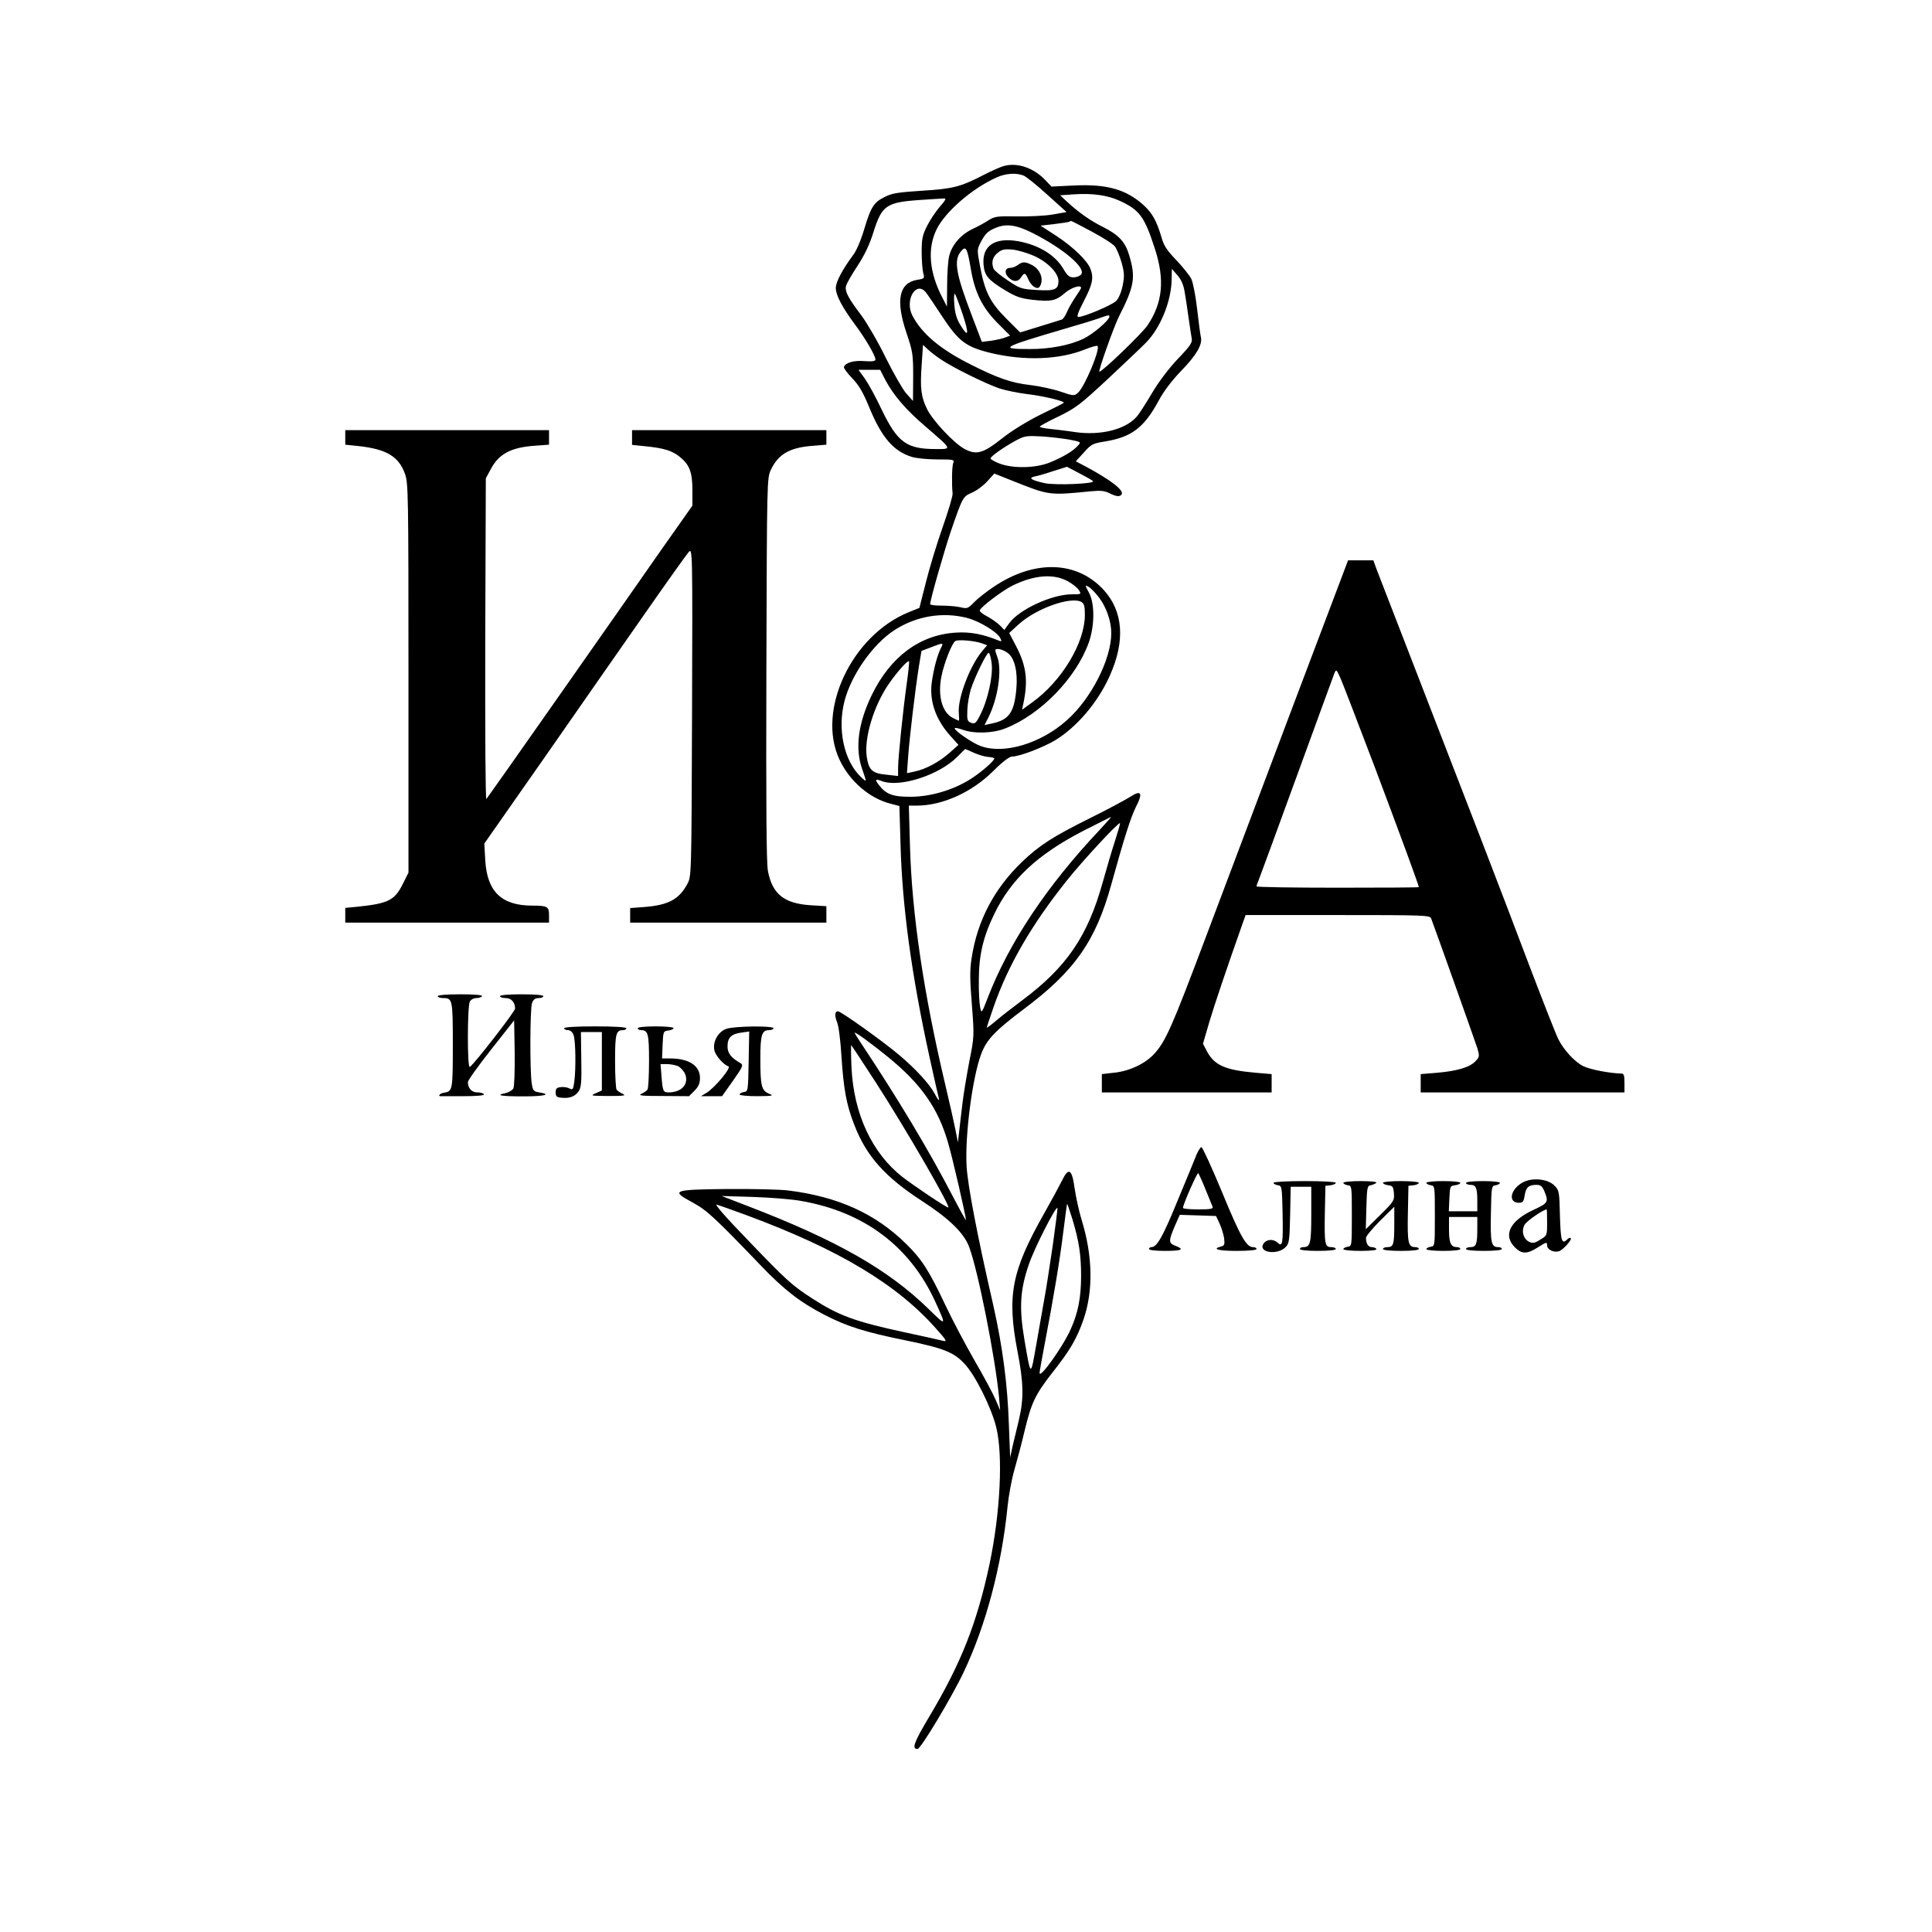 <?xml version="1.0" standalone="no"?>
<!DOCTYPE svg PUBLIC "-//W3C//DTD SVG 20010904//EN"
 "http://www.w3.org/TR/2001/REC-SVG-20010904/DTD/svg10.dtd">
<svg version="1.0" xmlns="http://www.w3.org/2000/svg"
 width="1024pt" height="1024pt" viewBox="0 0 1024 1024"
 preserveAspectRatio="xMidYMid meet">

<g transform="translate(0,1024) scale(0.1,-0.1)"
fill="#000000" stroke="none">
<path d="M5324 9361 c-18 -4 -67 -26 -110 -48 -124 -64 -164 -74 -329 -84
-123 -8 -157 -13 -194 -32 -60 -29 -75 -54 -110 -170 -18 -61 -41 -115 -60
-140 -55 -74 -91 -141 -91 -173 0 -39 34 -103 103 -196 55 -74 107 -163 107
-184 0 -8 -18 -11 -57 -8 -57 5 -102 -8 -110 -31 -2 -6 18 -33 44 -60 37 -38
58 -76 91 -156 65 -158 129 -232 226 -261 23 -7 83 -13 133 -13 89 0 92 -1 85
-20 -7 -19 -8 -115 -3 -160 2 -11 -22 -92 -53 -180 -31 -88 -71 -220 -89 -293
l-34 -134 -57 -23 c-302 -123 -489 -520 -367 -780 53 -115 160 -207 272 -235
l46 -12 6 -206 c9 -327 58 -687 153 -1122 25 -113 47 -211 49 -217 8 -25 -5
-12 -21 20 -27 51 -100 131 -188 205 -86 73 -309 232 -325 232 -17 0 -18 -24
-4 -59 8 -19 18 -97 23 -181 11 -170 26 -256 68 -362 63 -165 164 -278 361
-405 143 -93 221 -169 248 -243 47 -126 138 -584 158 -795 l6 -70 -24 56 c-13
31 -63 124 -110 205 -47 82 -118 215 -156 296 -88 186 -125 243 -207 324 -163
161 -361 251 -624 284 -47 6 -195 9 -330 8 -286 -3 -297 -8 -178 -72 74 -40
118 -81 358 -331 125 -131 212 -198 340 -264 119 -61 212 -91 429 -135 204
-42 256 -63 314 -125 56 -60 141 -230 167 -335 37 -148 22 -453 -35 -725 -67
-314 -151 -527 -320 -810 -81 -136 -94 -171 -62 -171 17 0 181 273 246 410
117 248 200 561 231 873 6 59 22 147 36 195 14 48 39 142 55 210 35 146 56
191 147 307 94 119 129 179 165 282 52 152 49 335 -10 527 -14 45 -30 119 -37
166 -14 104 -32 116 -67 43 -13 -26 -55 -104 -94 -173 -174 -307 -199 -437
-142 -733 32 -164 34 -249 8 -360 -11 -45 -26 -109 -34 -142 l-13 -60 -7 180
c-7 209 -33 407 -82 625 -87 379 -136 638 -142 740 -9 164 31 471 78 595 28
74 73 122 222 234 272 203 384 362 467 663 69 249 103 356 131 412 38 73 28
91 -30 53 -22 -14 -116 -65 -211 -112 -199 -99 -270 -144 -364 -234 -147 -142
-236 -311 -266 -508 -10 -61 -10 -114 1 -247 13 -168 13 -170 -14 -305 -14
-75 -31 -174 -36 -221 -6 -47 -13 -112 -17 -145 l-7 -60 -13 67 c-7 36 -31
142 -53 235 -115 485 -178 906 -188 1271 l-6 212 44 0 c135 1 289 70 402 182
51 51 87 78 101 78 39 0 164 48 228 86 115 70 226 200 289 340 84 185 73 343
-31 457 -142 155 -367 162 -583 17 -40 -27 -87 -64 -105 -83 -31 -32 -36 -34
-70 -26 -20 5 -65 9 -99 9 -35 0 -63 3 -63 8 0 22 75 284 110 387 63 183 64
183 112 204 24 10 60 37 81 60 l37 41 98 -39 c193 -77 192 -77 413 -55 52 5
74 3 99 -10 38 -19 56 -20 65 -6 13 21 -55 74 -186 145 l-57 30 43 47 c39 44
48 48 111 58 141 23 207 72 285 216 27 51 71 108 120 159 81 83 113 139 104
178 -3 12 -12 79 -20 149 -8 71 -22 142 -31 160 -9 18 -45 63 -79 99 -51 53
-67 77 -80 125 -25 84 -48 125 -94 167 -92 83 -194 112 -367 104 l-121 -6 -34
36 c-61 63 -145 92 -215 74z m100 -51 c14 -5 71 -51 127 -102 l102 -92 -74
-13 c-41 -7 -126 -11 -189 -10 -104 2 -118 0 -150 -20 -19 -13 -58 -34 -86
-47 -62 -30 -108 -83 -123 -142 -6 -23 -11 -94 -11 -156 l-1 -113 -23 45 c-71
135 -82 262 -32 364 45 93 189 218 319 276 46 21 102 25 141 10z m510 -134
c105 -48 132 -84 186 -251 55 -167 43 -290 -39 -411 -29 -42 -238 -244 -254
-244 -8 0 75 235 104 293 82 161 89 207 54 324 -21 71 -55 108 -139 150 -70
35 -129 77 -194 137 l-33 31 73 5 c97 7 180 -5 242 -34z m-953 -32 c-22 -26
-53 -72 -68 -103 -24 -47 -28 -69 -28 -136 0 -44 4 -94 8 -111 8 -30 7 -31
-31 -37 -97 -16 -116 -107 -58 -280 34 -101 36 -114 36 -235 l-1 -127 -36 40
c-19 22 -68 108 -109 190 -40 83 -99 183 -129 224 -70 92 -88 127 -81 155 3
13 30 60 61 107 38 58 64 113 85 180 44 140 68 157 245 169 61 4 118 8 128 8
14 2 9 -9 -22 -44z m803 -130 c58 -31 114 -66 125 -80 10 -13 26 -52 36 -87
15 -55 15 -72 5 -122 -7 -34 -21 -67 -34 -80 -22 -22 -171 -85 -200 -85 -11 0
-3 23 29 85 45 86 53 123 35 169 -16 44 -92 117 -180 175 l-85 55 70 8 c39 5
75 10 80 12 6 3 11 5 12 5 1 1 49 -24 107 -55z m-309 -10 c163 -83 283 -185
255 -219 -7 -8 -25 -15 -40 -15 -23 0 -33 9 -54 45 -43 73 -129 126 -237 146
-126 23 -195 -23 -186 -124 5 -58 25 -82 117 -137 55 -33 81 -42 143 -49 97
-11 124 -5 170 35 32 29 87 47 87 28 0 -3 -14 -25 -31 -50 -16 -24 -37 -60
-45 -80 -8 -19 -20 -36 -27 -38 -7 -2 -59 -18 -116 -36 l-104 -32 -73 73 c-85
85 -114 141 -139 275 -17 89 -17 91 3 130 25 48 40 62 89 80 52 19 105 10 188
-32z m-329 -192 c21 -123 61 -203 141 -284 l67 -67 -27 -10 c-14 -6 -48 -13
-74 -17 l-49 -6 -51 134 c-89 232 -100 301 -57 349 24 27 31 13 50 -99z m334
72 c72 -32 130 -91 130 -133 0 -46 -20 -54 -116 -48 -80 5 -88 7 -153 51 -38
25 -72 53 -75 62 -13 33 -5 63 22 84 22 18 36 21 79 17 29 -3 79 -18 113 -33z
m798 -186 c5 -29 15 -91 21 -138 7 -47 14 -97 17 -112 5 -23 -5 -39 -75 -112
-48 -51 -103 -124 -136 -181 -31 -52 -66 -107 -79 -122 -58 -69 -192 -103
-329 -83 -45 7 -106 14 -134 17 -29 3 -53 8 -52 12 0 3 45 28 100 54 90 44
114 62 257 195 86 81 179 168 205 195 78 78 136 223 137 337 l1 55 28 -32 c19
-21 33 -49 39 -85z m-1372 -6 c9 -11 48 -68 87 -128 88 -134 127 -163 259
-195 176 -42 361 -36 496 18 35 14 66 23 69 19 16 -15 -68 -217 -104 -248 -19
-17 -23 -17 -91 6 -40 14 -112 29 -160 35 -99 11 -173 36 -317 109 -162 81
-260 164 -310 261 -40 80 19 183 71 123z m197 -120 c35 -107 30 -126 -15 -51
-19 32 -27 62 -30 107 -3 34 -1 59 3 55 4 -5 23 -54 42 -111z m777 -10 c0 -19
-88 -94 -137 -117 -72 -35 -178 -55 -283 -55 -167 0 -154 8 175 105 83 24 168
50 190 58 50 18 55 19 55 9z m-890 -229 c62 -42 233 -126 305 -151 33 -11 101
-25 151 -31 86 -10 200 -38 192 -46 -2 -3 -58 -31 -124 -63 -72 -36 -152 -85
-202 -125 -101 -80 -136 -90 -199 -57 -56 30 -165 146 -198 209 -33 66 -39
111 -30 237 l7 106 27 -25 c14 -13 46 -38 71 -54z m-298 -106 c44 -82 108
-158 215 -249 142 -123 140 -118 52 -118 -154 0 -202 35 -286 209 -30 64 -70
137 -89 164 l-34 47 58 0 57 0 27 -53z m976 -317 c62 -12 63 -13 45 -32 -25
-29 -78 -60 -148 -89 -76 -31 -196 -33 -267 -6 -27 10 -48 23 -48 27 0 11 70
60 136 96 45 24 56 25 134 21 47 -3 113 -11 148 -17z m125 -220 c15 -14 -197
-23 -255 -11 -73 16 -91 28 -52 36 16 3 61 16 99 29 l70 22 65 -34 c36 -19 69
-37 73 -42z m-131 -532 c23 -13 48 -33 56 -45 14 -23 14 -23 -39 -23 -105 -1
-276 -80 -329 -152 l-27 -37 -22 23 c-13 13 -43 35 -67 48 -24 12 -43 27 -41
33 6 19 122 106 175 132 115 56 218 64 294 21z m163 -85 c39 -51 65 -126 65
-188 0 -139 -106 -348 -236 -463 -137 -122 -330 -181 -454 -137 -44 15 -140
81 -140 95 0 4 19 1 43 -8 62 -22 161 -19 227 8 187 74 374 267 441 455 31 88
32 206 1 263 -22 41 -22 43 -3 32 11 -5 36 -31 56 -57z m-94 -23 c15 -9 19
-22 19 -69 0 -148 -123 -353 -282 -466 l-51 -37 7 33 c26 123 16 202 -41 309
l-34 65 48 44 c92 85 276 151 334 121z m-606 -85 c66 -17 158 -73 176 -106 9
-17 8 -20 -3 -16 -87 36 -155 49 -232 44 -192 -12 -347 -128 -446 -332 -72
-149 -89 -282 -50 -392 25 -72 25 -71 -6 -42 -90 84 -127 253 -88 403 36 140
152 304 266 377 115 74 254 97 383 64z m80 -135 l27 -10 -27 -32 c-65 -78
-131 -252 -123 -329 2 -22 2 -39 0 -39 -2 0 -16 7 -32 15 -57 29 -81 118 -60
221 14 70 55 174 73 186 14 10 104 2 142 -12z m-219 -27 c-17 -34 -35 -98 -46
-170 -17 -102 17 -204 96 -292 l44 -49 -47 -42 c-56 -49 -124 -86 -184 -99
l-42 -9 7 96 c8 104 37 348 57 474 l13 78 50 19 c67 26 69 26 52 -6z m354 -23
c37 -26 55 -99 47 -189 -11 -129 -39 -168 -136 -187 l-33 -7 20 39 c51 101 74
252 48 322 -15 41 -14 42 5 42 12 0 34 -9 49 -20z m-84 -56 c8 -66 -20 -194
-61 -274 -22 -44 -28 -48 -48 -41 -20 8 -22 15 -20 67 1 33 10 81 18 109 22
68 84 195 95 195 5 0 12 -25 16 -56z m-450 -106 c-20 -144 -46 -395 -46 -449
l0 -42 -62 7 c-75 7 -93 24 -104 94 -15 100 37 272 118 389 44 63 99 125 106
118 2 -2 -3 -55 -12 -117z m356 -368 c25 -11 59 -21 76 -22 18 -1 32 -5 32 -8
0 -14 -80 -82 -135 -115 -90 -54 -203 -87 -305 -88 -94 -1 -132 12 -169 59
-26 33 -23 38 13 24 95 -36 305 32 401 130 22 22 40 40 41 40 1 0 22 -9 46
-20z m667 -408 c-281 -298 -481 -598 -594 -891 -32 -83 -33 -84 -40 -50 -4 19
-8 84 -7 144 0 132 23 230 82 351 89 184 228 314 469 439 81 41 148 75 150 75
2 0 -25 -30 -60 -68z m81 -58 c-16 -49 -45 -147 -65 -219 -80 -288 -192 -452
-430 -629 -44 -33 -104 -79 -132 -103 -29 -25 -53 -42 -53 -40 0 3 16 52 36
109 76 220 202 438 390 673 82 103 273 309 280 302 2 -2 -10 -43 -26 -93z
m-1205 -1145 c177 -144 267 -272 320 -456 24 -81 95 -391 95 -410 0 -4 -33 55
-73 132 -126 242 -286 509 -488 813 -16 24 -29 45 -29 48 0 8 90 -58 175 -127z
m-58 -144 c154 -239 395 -655 379 -655 -11 0 -184 116 -243 162 -162 127 -259
336 -270 583 -3 66 -3 118 -1 115 3 -3 64 -95 135 -205z m-402 -620 c335 -58
578 -241 712 -534 60 -131 60 -132 -34 -40 -215 210 -489 366 -958 546 l-140
54 165 -5 c91 -3 206 -12 255 -21z m-285 -77 c488 -181 797 -367 1005 -604 50
-56 56 -66 35 -61 -14 4 -109 25 -212 47 -255 55 -344 88 -480 176 -109 70
-139 97 -344 311 -123 127 -180 193 -164 188 14 -4 86 -30 160 -57z m1724 -20
c35 -117 46 -187 46 -302 0 -112 -16 -195 -55 -281 -40 -91 -165 -266 -165
-232 0 8 12 75 26 148 49 255 82 455 100 602 10 81 19 147 20 147 1 0 14 -37
28 -82z m-104 -138 c-16 -107 -35 -233 -44 -280 -8 -47 -28 -156 -43 -244 -31
-177 -29 -177 -63 21 -29 170 -24 265 23 401 28 84 143 310 152 300 1 -2 -10
-91 -25 -198z"/>
<path d="M5394 8835 c-10 -8 -29 -15 -41 -15 -28 0 -31 -30 -5 -53 25 -23 49
-21 64 3 17 27 23 25 38 -10 16 -38 49 -58 61 -39 23 37 4 91 -41 114 -36 19
-51 19 -76 0z"/>
<path d="M1830 7921 l0 -38 68 -7 c150 -16 216 -55 249 -149 17 -49 18 -110
18 -1082 l0 -1030 -30 -60 c-43 -87 -77 -104 -242 -121 l-63 -6 0 -39 0 -39
540 0 540 0 0 39 c0 46 -9 51 -88 51 -164 0 -240 74 -250 240 l-5 89 324 463
c177 255 417 598 532 763 115 165 218 309 228 320 19 20 20 10 17 -850 -3
-869 -3 -870 -25 -910 -43 -81 -100 -112 -224 -122 l-79 -6 0 -38 0 -39 520 0
520 0 0 44 0 43 -83 5 c-141 9 -204 59 -227 183 -8 43 -10 353 -8 1070 3 1004
3 1010 24 1055 39 83 100 118 221 127 l73 6 0 38 0 39 -515 0 -515 0 0 -39 0
-39 68 -7 c102 -10 146 -24 187 -58 50 -41 65 -81 65 -176 l0 -81 -167 -237
c-91 -131 -335 -479 -541 -773 -206 -294 -379 -539 -384 -545 -5 -6 -7 344 -6
845 l3 855 30 55 c41 74 105 108 223 117 l82 6 0 38 0 39 -540 0 -540 0 0 -39z"/>
<path d="M6845 6477 c-164 -435 -370 -981 -457 -1212 -174 -462 -208 -540
-267 -607 -49 -55 -134 -96 -220 -104 l-61 -7 0 -48 0 -49 450 0 450 0 0 49 0
48 -82 7 c-163 14 -220 39 -260 112 l-22 42 33 113 c28 94 91 281 178 527 l15
42 488 0 c455 0 488 -1 495 -17 24 -63 235 -656 246 -691 11 -40 11 -44 -11
-67 -30 -32 -98 -52 -205 -61 l-85 -7 0 -48 0 -49 540 0 540 0 0 50 c0 41 -3
50 -17 50 -60 1 -168 22 -201 39 -46 23 -103 85 -132 142 -12 23 -81 199 -155
393 -136 361 -328 858 -620 1611 -92 237 -176 454 -187 483 l-19 52 -67 0 -67
0 -300 -793z m445 -312 c139 -370 230 -617 230 -627 0 -2 -194 -3 -430 -3
-237 0 -430 3 -430 7 0 4 4 17 10 30 5 13 96 259 201 548 105 289 196 536 201
550 10 24 11 24 33 -25 12 -27 95 -243 185 -480z"/>
<path d="M2320 4960 c0 -5 13 -10 28 -10 51 0 52 -7 52 -251 0 -240 -1 -243
-48 -251 -19 -2 -33 -18 -17 -18 3 0 57 0 121 0 74 0 113 4 109 10 -3 6 -19
10 -35 10 -30 0 -50 22 -50 55 0 9 55 86 123 172 l122 155 3 -171 c1 -100 -2
-179 -7 -190 -6 -10 -25 -21 -42 -25 -57 -11 -23 -17 95 -17 111 0 153 10 84
21 -30 5 -34 9 -40 50 -10 70 -9 396 2 424 7 19 17 26 35 26 14 0 25 5 25 10
0 6 -45 10 -115 10 -70 0 -115 -4 -115 -10 0 -5 13 -10 30 -10 30 0 50 -22 50
-56 0 -15 -217 -295 -240 -309 -14 -8 -13 321 0 346 6 11 21 19 35 19 13 0 27
5 30 10 4 6 -37 10 -114 10 -74 0 -121 -4 -121 -10z"/>
<path d="M2990 4790 c0 -5 9 -10 20 -10 13 0 24 -10 30 -26 11 -29 13 -177 4
-247 -6 -42 -8 -45 -26 -36 -10 6 -31 9 -46 7 -21 -2 -27 -8 -27 -28 0 -20 6
-26 29 -28 44 -5 74 6 93 34 14 21 16 49 14 170 l-2 144 55 0 56 0 0 -155 0
-155 -32 -14 c-31 -14 -28 -14 67 -15 83 0 96 2 75 12 -14 6 -28 16 -32 22 -4
5 -8 73 -8 151 0 145 5 164 42 164 10 0 18 5 18 10 0 6 -62 10 -165 10 -103 0
-165 -4 -165 -10z"/>
<path d="M3380 4790 c0 -5 8 -10 18 -10 37 0 42 -19 42 -164 0 -78 -4 -146 -8
-151 -4 -6 -18 -16 -32 -22 -20 -10 1 -12 113 -12 l139 -1 29 29 c22 23 29 39
29 68 0 65 -59 103 -158 103 l-43 0 3 73 c3 70 4 72 31 75 15 2 27 8 27 13 0
5 -43 9 -95 9 -57 0 -95 -4 -95 -10z m214 -201 c13 -7 30 -25 37 -41 22 -53
-18 -98 -87 -98 -29 0 -32 6 -38 88 l-5 62 34 0 c19 0 45 -5 59 -11z"/>
<path d="M3850 4787 c-43 -15 -73 -67 -64 -112 5 -29 48 -78 75 -87 17 -6 -72
-113 -116 -140 l-30 -18 56 0 56 0 58 82 c52 74 56 83 40 93 -51 29 -69 53
-69 89 0 46 20 66 73 73 l42 6 -3 -159 c-3 -156 -3 -159 -25 -162 -13 -2 -23
-8 -23 -13 0 -5 42 -9 93 -9 86 1 90 2 61 14 -38 17 -44 41 -44 188 0 121 8
148 45 148 14 0 25 5 25 10 0 14 -207 12 -250 -3z"/>
<path d="M6343 4123 c-8 -21 -53 -130 -100 -243 -80 -196 -111 -250 -140 -250
-7 0 -13 -4 -13 -10 0 -6 35 -10 85 -10 89 0 105 8 55 27 -37 14 -37 25 -4
103 l27 61 96 -3 96 -3 19 -40 c10 -22 21 -57 24 -78 4 -33 2 -39 -17 -44 -50
-13 -14 -23 84 -23 63 0 105 4 105 10 0 6 -9 10 -19 10 -35 0 -67 56 -165 294
-54 130 -103 236 -108 236 -5 0 -16 -17 -25 -37z m46 -186 c18 -43 35 -85 38
-93 4 -11 -10 -14 -76 -14 -45 0 -81 3 -81 8 0 18 76 190 81 184 3 -4 21 -42
38 -85z"/>
<path d="M8071 3973 c-66 -36 -80 -108 -20 -108 20 0 25 6 30 39 7 43 21 56
62 56 23 0 31 -7 43 -35 23 -56 19 -62 -59 -98 -124 -57 -162 -134 -98 -198
37 -37 65 -37 124 1 44 28 47 28 47 9 0 -22 34 -39 62 -31 21 5 72 62 63 70
-3 3 -11 0 -17 -6 -30 -30 -36 -12 -40 123 -3 130 -4 136 -30 162 -35 35 -117
43 -167 16z m129 -212 c0 -69 0 -70 -36 -91 -29 -19 -40 -21 -59 -12 -31 15
-43 58 -24 91 11 20 97 79 117 81 1 0 2 -31 2 -69z"/>
<path d="M6750 3971 c0 -5 10 -11 23 -13 21 -3 22 -6 25 -148 3 -166 0 -181
-27 -156 -23 21 -60 18 -75 -7 -28 -46 75 -61 118 -17 19 19 21 35 24 170 l3
150 55 0 54 0 0 -148 c0 -153 -5 -172 -42 -172 -10 0 -18 -4 -18 -10 0 -6 38
-10 95 -10 57 0 95 4 95 10 0 6 -11 10 -25 10 -33 0 -36 17 -33 185 l3 140 28
3 c15 2 27 8 27 13 0 5 -69 9 -165 9 -95 0 -165 -4 -165 -9z"/>
<path d="M7120 3971 c0 -5 10 -11 23 -13 22 -3 22 -5 22 -163 0 -158 0 -160
-22 -163 -13 -2 -23 -8 -23 -13 0 -5 41 -9 91 -9 57 0 88 4 84 10 -3 6 -14 10
-25 10 -18 0 -30 19 -30 49 0 9 34 50 75 91 l75 74 0 -91 c0 -108 -4 -123 -36
-123 -13 0 -24 -4 -24 -10 0 -6 38 -10 95 -10 57 0 95 4 95 10 0 6 -8 10 -19
10 -37 0 -42 22 -39 176 l3 149 28 3 c15 2 27 8 27 13 0 5 -43 9 -95 9 -52 0
-95 -4 -95 -9 0 -5 12 -11 28 -13 24 -3 27 -8 30 -43 3 -38 -1 -44 -73 -115
l-76 -75 3 115 c3 106 5 115 23 118 11 2 24 8 30 13 5 5 -28 9 -83 9 -51 0
-92 -4 -92 -9z"/>
<path d="M7560 3971 c0 -5 10 -11 23 -13 22 -3 22 -5 22 -163 0 -158 0 -160
-22 -163 -13 -2 -23 -8 -23 -13 0 -5 41 -9 90 -9 53 0 90 4 90 10 0 6 -8 10
-18 10 -32 0 -42 22 -42 92 l0 68 75 0 75 0 0 -64 c0 -80 -6 -96 -36 -96 -13
0 -24 -4 -24 -10 0 -6 38 -10 95 -10 57 0 95 4 95 10 0 6 -8 10 -19 10 -37 0
-42 22 -39 176 3 146 3 149 26 152 12 2 22 8 22 13 0 5 -40 9 -90 9 -53 0 -90
-4 -90 -10 0 -5 11 -10 24 -10 29 0 36 -16 36 -86 l0 -54 -75 0 -76 0 3 68 c3
65 4 67 31 70 15 2 27 8 27 13 0 5 -40 9 -90 9 -49 0 -90 -4 -90 -9z"/>
</g>
</svg>
